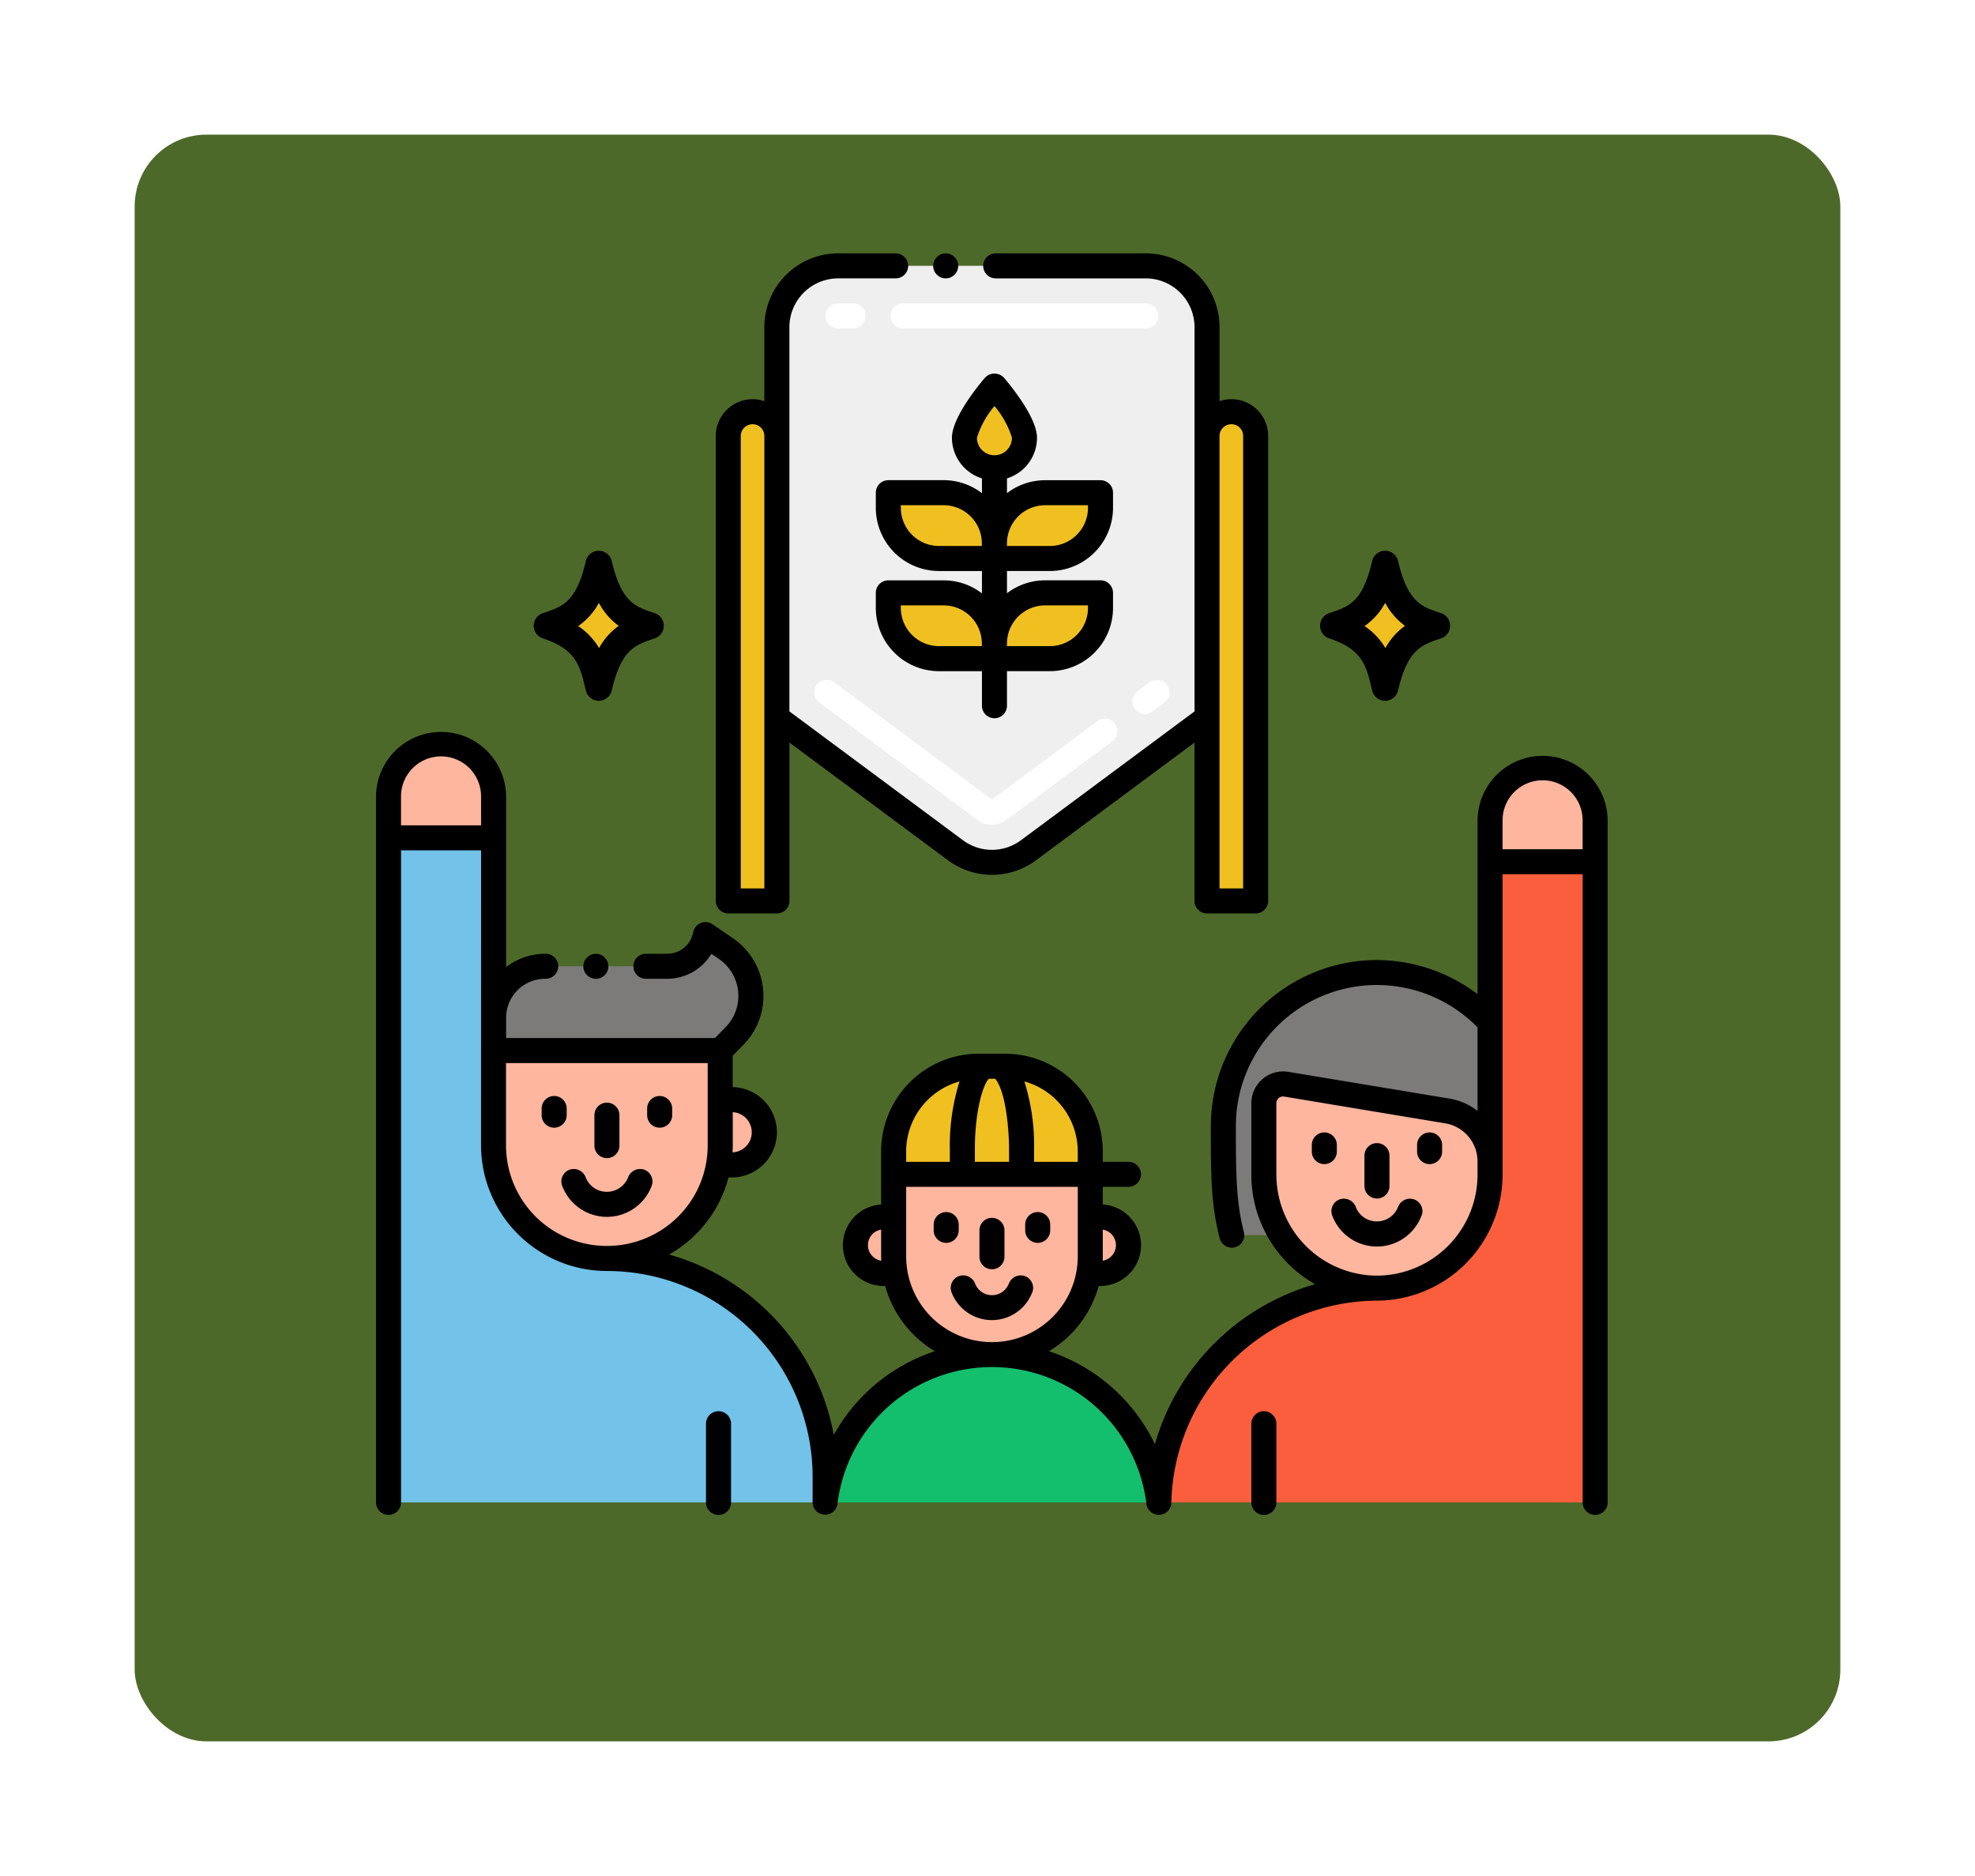 <svg xmlns="http://www.w3.org/2000/svg" xmlns:xlink="http://www.w3.org/1999/xlink" width="220" height="209" viewBox="0 0 220 209">
  <defs>
    <filter id="Rectángulo_404858" x="0" y="0" width="220" height="209" filterUnits="userSpaceOnUse">
      <feOffset dx="3" dy="6" input="SourceAlpha"/>
      <feGaussianBlur stdDeviation="5" result="blur"/>
      <feFlood flood-opacity="0.161"/>
      <feComposite operator="in" in2="blur"/>
      <feComposite in="SourceGraphic"/>
    </filter>
  </defs>
  <g id="Grupo_1198309" data-name="Grupo 1198309" transform="translate(-204.467 -4044)">
    <g id="Grupo_1198104" data-name="Grupo 1198104" transform="translate(216.467 4053)">
      <g id="Grupo_1113681" data-name="Grupo 1113681" transform="translate(0 0)">
        <g transform="matrix(1, 0, 0, 1, -12, -9)" filter="url(#Rectángulo_404858)">
          <rect id="Rectángulo_404858-2" data-name="Rectángulo 404858" width="190" height="179" rx="8" transform="translate(12 9)" fill="#4c6929"/>
        </g>
      </g>
    </g>
    <g id="Layer_1" transform="translate(241.398 4070.276)">
      <g id="Grupo_1198308" data-name="Grupo 1198308" transform="translate(4.952 1.95)">
        <path id="Trazado_916600" data-name="Trazado 916600" d="M203.968,151.2v15.514a5.715,5.715,0,0,0-4.777-5.636l-17.93-2.978a2.139,2.139,0,0,0-2.491,2.113V168.2a12.506,12.506,0,0,0,1.945,6.722H175.2c-.946-3.6-.941-7.171-.941-12.148a17.1,17.1,0,0,1,29.71-11.574Z" transform="translate(-79.87 -65.54)" fill="#7d7b79"/>
        <path id="Trazado_916601" data-name="Trazado 916601" d="M207.549,176.57v1.507a12.647,12.647,0,0,1-12.6,12.6H194.9a12.63,12.63,0,0,1-12.553-12.618V170.07a2.139,2.139,0,0,1,2.491-2.113l17.93,2.978A5.714,5.714,0,0,1,207.549,176.57Z" transform="translate(-83.451 -75.395)" fill="#ffb69f"/>
        <path id="Trazado_916602" data-name="Trazado 916602" d="M56.087,189.907v2.881H7.452V118.75H19.157v23.7h-.006v10.533A12.62,12.62,0,0,0,31.78,165.606v.006A24.294,24.294,0,0,1,56.087,189.907Z" transform="translate(-6.058 -53.634)" fill="#72c2e9"/>
        <g id="Grupo_1198298" data-name="Grupo 1198298" transform="translate(50.022 122.684)">
          <path id="Trazado_916603" data-name="Trazado 916603" d="M131.858,238.48H94.678a18.727,18.727,0,0,1,37.18,0Z" transform="translate(-94.678 -222.011)" fill="#13bf6d"/>
        </g>
        <path id="Trazado_916604" data-name="Trazado 916604" d="M130.287,185.985v9.138a10.6,10.6,0,0,1-.167,1.908,10.951,10.951,0,0,1-21.566,0,10.417,10.417,0,0,1-.167-1.908v-9.138Z" transform="translate(-50.721 -83.385)" fill="#ffb69f"/>
        <path id="Trazado_916605" data-name="Trazado 916605" d="M53.69,161.26v10.533a11.785,11.785,0,0,1-.195,2.2,12.625,12.625,0,0,1-25.057-2.2V161.26Z" transform="translate(-15.344 -72.444)" fill="#ffb69f"/>
        <path id="Trazado_916606" data-name="Trazado 916606" d="M54.341,139.659l-2.286-1.565A4.334,4.334,0,0,1,47.8,141.62H34.178a5.732,5.732,0,0,0-5.73,5.732v3.658H53.7l1.579-1.6A6.382,6.382,0,0,0,54.341,139.659Z" transform="translate(-15.348 -62.193)" fill="#7c7b7a"/>
        <g id="Grupo_1198299" data-name="Grupo 1198299" transform="translate(38.154 94.278)">
          <path id="Trazado_916607" data-name="Trazado 916607" d="M78.5,174.695a3.633,3.633,0,0,1-3.632,3.632H73.389a11.785,11.785,0,0,0,.195-2.2v-5.069h1.281A3.634,3.634,0,0,1,78.5,174.695Z" transform="translate(-73.389 -171.058)" fill="#ffb69f"/>
          <path id="Trazado_916608" data-name="Trazado 916608" d="M105.173,200.8H103.9a3.15,3.15,0,0,1,0-6.3h1.108v4.393A10.368,10.368,0,0,0,105.173,200.8Z" transform="translate(-85.495 -181.429)" fill="#ffb69f"/>
          <path id="Trazado_916609" data-name="Trazado 916609" d="M151.79,197.645a3.146,3.146,0,0,1-3.145,3.15H147.37a10.545,10.545,0,0,0,.167-1.908v-4.393h1.108A3.146,3.146,0,0,1,151.79,197.645Z" transform="translate(-106.125 -181.429)" fill="#ffb69f"/>
        </g>
        <path id="Trazado_916610" data-name="Trazado 916610" d="M120.808,164.388h-2.946a9.477,9.477,0,0,0-9.478,9.478v2.565h21.9v-2.565A9.478,9.478,0,0,0,120.808,164.388Z" transform="translate(-50.72 -73.828)" fill="#f0c020"/>
        <path id="Trazado_916611" data-name="Trazado 916611" d="M209.971,123.521V194.9h-48.6a24.3,24.3,0,0,1,24.251-23.872h.05a12.65,12.65,0,0,0,12.594-12.6V123.521Z" transform="translate(-74.166 -55.745)" fill="#fb5e3d"/>
        <path id="Trazado_916612" data-name="Trazado 916612" d="M233.4,104.86a5.852,5.852,0,0,0-5.852,5.852v4.55h11.7v-4.55A5.852,5.852,0,0,0,233.4,104.86Z" transform="translate(-103.451 -47.487)" fill="#ffb69f"/>
        <path id="Trazado_916613" data-name="Trazado 916613" d="M13.3,100.091a5.852,5.852,0,0,0-5.852,5.852v4.55h11.7v-4.55a5.852,5.852,0,0,0-5.853-5.852Z" transform="translate(-6.058 -45.377)" fill="#ffb69f"/>
        <path id="Trazado_916614" data-name="Trazado 916614" d="M126.153,4.447H91.863A6.813,6.813,0,0,0,85.05,11.26V54.783l19.9,14.774a6.813,6.813,0,0,0,8.123,0l19.9-14.774V11.26a6.812,6.812,0,0,0-6.812-6.813Z" transform="translate(-40.395 -3.055)" fill="#efefef"/>
        <g id="Grupo_1198302" data-name="Grupo 1198302" transform="translate(17.574 33.131)">
          <g id="Grupo_1198300" data-name="Grupo 1198300" transform="translate(87.59 0)">
            <path id="Trazado_916615" data-name="Trazado 916615" d="M207.059,68.326c-2.077-.684-3.7-1.127-4.787-5.806a1.483,1.483,0,0,0-2.887,0c-1.063,4.575-2.544,5.065-4.787,5.806a1.483,1.483,0,0,0,0,2.814c3.725,1.23,4.147,3.051,4.786,5.806a1.482,1.482,0,0,0,2.887,0c1.061-4.575,2.624-5.092,4.786-5.806a1.483,1.483,0,0,0,0-2.814Z" transform="translate(-193.585 -61.377)"/>
            <path id="Trazado_916616" data-name="Trazado 916616" d="M206.98,74.358a7.31,7.31,0,0,0-2.187,2.472,7.709,7.709,0,0,0-2.323-2.453,7.4,7.4,0,0,0,2.3-2.583,7.6,7.6,0,0,0,2.212,2.564Z" transform="translate(-197.517 -65.987)" fill="#f0c020"/>
          </g>
          <g id="Grupo_1198301" data-name="Grupo 1198301" transform="translate(0 0)">
            <path id="Trazado_916617" data-name="Trazado 916617" d="M49.948,68.326c-2.077-.684-3.7-1.127-4.787-5.806a1.483,1.483,0,0,0-2.887,0c-1.063,4.575-2.544,5.065-4.787,5.806a1.483,1.483,0,0,0,0,2.814c3.725,1.23,4.147,3.051,4.786,5.806a1.482,1.482,0,0,0,2.887,0c1.061-4.575,2.624-5.092,4.786-5.806a1.483,1.483,0,0,0,0-2.814Z" transform="translate(-36.474 -61.377)"/>
            <path id="Trazado_916618" data-name="Trazado 916618" d="M49.87,74.358a7.309,7.309,0,0,0-2.187,2.472,7.709,7.709,0,0,0-2.323-2.453,7.4,7.4,0,0,0,2.3-2.583,7.587,7.587,0,0,0,2.212,2.564Z" transform="translate(-40.406 -65.987)" fill="#f0c020"/>
          </g>
        </g>
        <g id="Grupo_1198303" data-name="Grupo 1198303" transform="translate(57.069 14.763)">
          <path id="Trazado_916619" data-name="Trazado 916619" d="M140.335,69.795H134.17a5.647,5.647,0,0,0-5.647,5.647v1.682h6.165a5.647,5.647,0,0,0,5.647-5.647Z" transform="translate(-116.701 -46.734)" fill="#f0c020"/>
          <path id="Trazado_916620" data-name="Trazado 916620" d="M107.318,69.795h6.165a5.647,5.647,0,0,1,5.647,5.647v1.682h-6.165a5.647,5.647,0,0,1-5.647-5.647Z" transform="translate(-107.318 -46.734)" fill="#f0c020"/>
          <path id="Trazado_916621" data-name="Trazado 916621" d="M140.335,49.783H134.17a5.647,5.647,0,0,0-5.647,5.647v1.682h6.165a5.647,5.647,0,0,0,5.647-5.647Z" transform="translate(-116.701 -37.879)" fill="#f0c020"/>
          <path id="Trazado_916622" data-name="Trazado 916622" d="M107.318,49.783h6.165a5.647,5.647,0,0,1,5.647,5.647v1.682h-6.165a5.647,5.647,0,0,1-5.647-5.647Z" transform="translate(-107.318 -37.879)" fill="#f0c020"/>
          <path id="Trazado_916623" data-name="Trazado 916623" d="M125.869,37.554a3.343,3.343,0,0,1-3.343-3.343c0-1.846,3.343-5.78,3.343-5.78s3.343,3.933,3.343,5.78A3.343,3.343,0,0,1,125.869,37.554Z" transform="translate(-114.048 -28.431)" fill="#f0c020"/>
        </g>
        <g id="Grupo_1198304" data-name="Grupo 1198304" transform="translate(39.238 17.642)">
          <path id="Trazado_916624" data-name="Trazado 916624" d="M80.753,36.31V88.1H75.334V36.31a2.709,2.709,0,1,1,5.419,0Z" transform="translate(-75.334 -33.595)" fill="#f0c020"/>
        </g>
        <g id="Grupo_1198305" data-name="Grupo 1198305" transform="translate(92.569 17.642)">
          <path id="Trazado_916625" data-name="Trazado 916625" d="M176.413,36.31V88.1h-5.419V36.31a2.709,2.709,0,1,1,5.419,0Z" transform="translate(-170.994 -33.595)" fill="#f0c020"/>
        </g>
        <path id="Trazado_916626" data-name="Trazado 916626" d="M42.081,186.809h.006a5.321,5.321,0,0,0,9.963,0,1.4,1.4,0,0,0-.814-1.8,1.425,1.425,0,0,0-1.8.82,2.541,2.541,0,0,1-2.369,1.639,2.509,2.509,0,0,1-2.375-1.639,1.422,1.422,0,0,0-1.79-.82A1.393,1.393,0,0,0,42.081,186.809Z" transform="translate(-21.343 -82.919)"/>
        <path id="Trazado_916627" data-name="Trazado 916627" d="M39.446,173.866a1.394,1.394,0,0,0,1.394-1.394v-.743a1.394,1.394,0,0,0-2.788,0v.743A1.394,1.394,0,0,0,39.446,173.866Z" transform="translate(-19.599 -76.46)"/>
        <path id="Trazado_916628" data-name="Trazado 916628" d="M60.523,173.866a1.394,1.394,0,0,0,1.394-1.394v-.743a1.394,1.394,0,0,0-2.788,0v.743a1.394,1.394,0,0,0,1.394,1.394Z" transform="translate(-28.925 -76.46)"/>
        <path id="Trazado_916629" data-name="Trazado 916629" d="M49.985,177.847a1.394,1.394,0,0,0,1.394-1.394v-3.392a1.394,1.394,0,1,0-2.788,0v3.392A1.394,1.394,0,0,0,49.985,177.847Z" transform="translate(-24.262 -77.05)"/>
        <circle id="Elipse_12128" data-name="Elipse 12128" cx="1.394" cy="1.394" r="1.394" transform="translate(23.096 78.034)"/>
        <path id="Trazado_916630" data-name="Trazado 916630" d="M128.883,208.07a1.4,1.4,0,0,0-.82-1.8,1.419,1.419,0,0,0-1.79.82,2.014,2.014,0,0,1-3.769,0,1.426,1.426,0,0,0-1.8-.82,1.4,1.4,0,0,0-.82,1.8,4.81,4.81,0,0,0,8.992,0Z" transform="translate(-55.773 -92.327)"/>
        <path id="Trazado_916631" data-name="Trazado 916631" d="M119.17,195.568v-.644a1.394,1.394,0,1,0-2.788,0v.644a1.394,1.394,0,0,0,2.788,0Z" transform="translate(-54.26 -86.724)"/>
        <path id="Trazado_916632" data-name="Trazado 916632" d="M136.058,196.962a1.394,1.394,0,0,0,1.394-1.394v-.644a1.394,1.394,0,1,0-2.788,0v.644A1.394,1.394,0,0,0,136.058,196.962Z" transform="translate(-62.349 -86.724)"/>
        <path id="Trazado_916633" data-name="Trazado 916633" d="M126.917,200.415a1.394,1.394,0,0,0,1.394-1.394V196.08a1.394,1.394,0,0,0-2.788,0v2.942A1.394,1.394,0,0,0,126.917,200.415Z" transform="translate(-58.304 -87.235)"/>
        <path id="Trazado_916634" data-name="Trazado 916634" d="M205.912,192.73a1.394,1.394,0,0,0-.82-1.79,1.421,1.421,0,0,0-1.8.814,2.529,2.529,0,0,1-2.364,1.633,2.492,2.492,0,0,1-2.358-1.628,1.426,1.426,0,0,0-1.8-.825,1.4,1.4,0,0,0-.82,1.8,5.312,5.312,0,0,0,9.951,0Z" transform="translate(-89.434 -85.539)"/>
        <path id="Trazado_916635" data-name="Trazado 916635" d="M194.722,179.754v-.741a1.394,1.394,0,1,0-2.788,0v.741a1.394,1.394,0,0,0,2.788,0Z" transform="translate(-87.691 -79.683)"/>
        <path id="Trazado_916636" data-name="Trazado 916636" d="M214.361,181.148a1.394,1.394,0,0,0,1.394-1.394v-.741a1.394,1.394,0,0,0-2.788,0v.741A1.394,1.394,0,0,0,214.361,181.148Z" transform="translate(-96.998 -79.683)"/>
        <path id="Trazado_916637" data-name="Trazado 916637" d="M203.844,185.927a1.394,1.394,0,0,0,1.394-1.394v-3.385a1.394,1.394,0,1,0-2.788,0v3.385A1.394,1.394,0,0,0,203.844,185.927Z" transform="translate(-92.344 -80.628)"/>
        <path id="Trazado_916638" data-name="Trazado 916638" d="M142.149,107.5a7.246,7.246,0,1,0-14.492,0c0,.3,0,4.812,0,19.3a18.721,18.721,0,0,0-11.188-3.8h-.028A18.515,18.515,0,0,0,97.948,141.5c0,5.072-.02,8.678.987,12.505a1.392,1.392,0,0,0,2.693-.709c-.89-3.392-.892-6.842-.892-11.8A15.7,15.7,0,0,1,127.656,130.5v9.3a7.1,7.1,0,0,0-3.154-1.368l-17.929-2.977a3.547,3.547,0,0,0-4.114,3.49v7.989a14.032,14.032,0,0,0,7.1,12.183,25.96,25.96,0,0,0-17.841,17.816,20.071,20.071,0,0,0-11.8-10.353,12.282,12.282,0,0,0,5.54-7.27,4.543,4.543,0,0,0,.453-9.074v-1.969h2.86a1.394,1.394,0,0,0,0-2.788h-2.86v-1.171a10.885,10.885,0,0,0-10.871-10.871H72.091A10.885,10.885,0,0,0,61.22,144.309v5.927a4.543,4.543,0,0,0,.452,9.074,12.286,12.286,0,0,0,5.528,7.272A20.078,20.078,0,0,0,55.946,175.9,25.766,25.766,0,0,0,37.6,155.81a13.878,13.878,0,0,0,6.62-8.6,5.032,5.032,0,1,0,.468-10.05v-3.5l1.18-1.2a7.776,7.776,0,0,0-1.143-11.88l-2.28-1.561a1.394,1.394,0,0,0-2.158.892A2.945,2.945,0,0,1,37.4,122.3H35.017a1.394,1.394,0,1,0,0,2.788H37.4a5.755,5.755,0,0,0,4.912-2.782l.842.574a4.991,4.991,0,0,1,.73,7.615l-1.171,1.193H19.446v-2.263a4.347,4.347,0,0,1,4.421-4.337,1.395,1.395,0,1,0-.084-2.788,7.094,7.094,0,0,0-4.338,1.492c0-10.816,0-18.443,0-18.96a7.246,7.246,0,1,0-14.492,0v78.588a1.394,1.394,0,0,0,2.788,0V110.781h8.918c0,19.679-.006,20.548-.006,32.839a14.029,14.029,0,0,0,14.022,14.022,22.933,22.933,0,0,1,22.913,22.9v2.881s0,0,0,0a1.391,1.391,0,0,0,2.771.156,17.333,17.333,0,0,1,34.411,0,1.394,1.394,0,0,0,2.778-.134,23.027,23.027,0,0,1,22.913-22.5,14.055,14.055,0,0,0,13.983-13.989c0-.293,0,3.114,0-33.516h8.92v69.983a1.394,1.394,0,0,0,2.788,0c0-5.477,0-74.395,0-75.928Zm-97.455,32.45a2.241,2.241,0,0,1-.021,4.476c.014-.264.022-.531.022-.8v-3.673ZM41.9,134.48v9.14a11.2,11.2,0,0,1-11.233,11.23h-.025a11.213,11.213,0,0,1-11.207-11.23v-9.14ZM7.74,107.993v-3.156a4.459,4.459,0,1,1,8.917,0v3.156Zm65.483,28.232h.7c1.218,1.442,1.547,5.833,1.547,7.861v1.394H71.661v-1.394C71.662,139.643,72.637,136.753,73.223,136.225Zm12.689,16.807a1.758,1.758,0,0,1-.01,3.468c.006-.163.009-.327.009-.492v-2.976Zm-2.788-8.723v1.171H78.257v-1.394a23.536,23.536,0,0,0-1.082-7.562A8.11,8.11,0,0,1,83.124,144.309Zm-19.117,0a8.118,8.118,0,0,1,5.946-7.784,23.849,23.849,0,0,0-1.079,7.561v1.394H64.007Zm-4.255,10.456a1.758,1.758,0,0,1,1.468-1.733v2.978s.012.488.012.49a1.759,1.759,0,0,1-1.48-1.735Zm4.258,1.243c0-1.968,0-5.773,0-7.741H83.124v7.744a9.557,9.557,0,0,1-19.114,0ZM130.444,107.5a4.459,4.459,0,1,1,8.917,0v3.156h-8.917Zm-25.2,39.439v-7.989a.749.749,0,0,1,.859-.741l17.94,2.983a4.3,4.3,0,0,1,3.611,4.235v1.527a11.258,11.258,0,0,1-11.223,11.208H116.4a11.256,11.256,0,0,1-11.15-11.223Z" transform="translate(-4.952 -44.271)"/>
        <path id="Trazado_916639" data-name="Trazado 916639" d="M73.677,243.488V234.72a1.394,1.394,0,0,0-2.788,0v8.768a1.394,1.394,0,0,0,2.788,0Z" transform="translate(-34.129 -104.333)"/>
        <path id="Trazado_916640" data-name="Trazado 916640" d="M182.64,243.488V234.72a1.394,1.394,0,1,0-2.788,0v8.768a1.394,1.394,0,0,0,2.788,0Z" transform="translate(-82.345 -104.333)"/>
        <path id="Trazado_916641" data-name="Trazado 916641" d="M104.818,39.248V40.93a7.049,7.049,0,0,0,7.041,7.041h4.781v2.49a7,7,0,0,0-4.263-1.45h-6.165a1.394,1.394,0,0,0-1.394,1.394v1.683a7.049,7.049,0,0,0,7.041,7.041h4.781v3.848a1.394,1.394,0,0,0,2.788,0V59.128H124.2a7.048,7.048,0,0,0,7.041-7.041V50.4a1.394,1.394,0,0,0-1.394-1.394h-6.165a6.994,6.994,0,0,0-4.253,1.443V47.97H124.2a7.048,7.048,0,0,0,7.041-7.041V39.248a1.394,1.394,0,0,0-1.394-1.394h-6.165a7,7,0,0,0-4.253,1.443V37.651a4.746,4.746,0,0,0,3.344-4.528c0-2.189-2.813-5.668-3.676-6.682a1.441,1.441,0,0,0-2.124,0c-.862,1.014-3.675,4.493-3.675,6.682a4.746,4.746,0,0,0,3.343,4.528V39.3a7,7,0,0,0-4.263-1.45H106.21A1.394,1.394,0,0,0,104.818,39.248ZM116.63,56.34h-4.772a4.258,4.258,0,0,1-4.253-4.253V51.8h4.772a4.258,4.258,0,0,1,4.253,4.254Zm7.05-4.541h4.772v.289A4.258,4.258,0,0,1,124.2,56.34h-4.772v-.288A4.258,4.258,0,0,1,123.68,51.8Zm0-11.157h4.772v.288a4.258,4.258,0,0,1-4.253,4.253h-4.772v-.288A4.258,4.258,0,0,1,123.68,40.641Zm-5.646-11.049a10.043,10.043,0,0,1,1.95,3.531,1.95,1.95,0,1,1-3.9,0A10.066,10.066,0,0,1,118.034,29.593ZM107.605,40.641h4.772a4.258,4.258,0,0,1,4.253,4.253v.288h-4.772a4.258,4.258,0,0,1-4.253-4.253Z" transform="translate(-49.142 -12.581)"/>
        <circle id="Elipse_12129" data-name="Elipse 12129" cx="1.394" cy="1.394" r="1.394" transform="translate(62.066 0)"/>
        <path id="Trazado_916642" data-name="Trazado 916642" d="M92.874,1.95H86.457a8.217,8.217,0,0,0-8.206,8.206v8.262a4.068,4.068,0,0,0-1.313-.22,4.111,4.111,0,0,0-4.1,4.109V74.094a1.394,1.394,0,0,0,1.394,1.394h5.419a1.394,1.394,0,0,0,1.394-1.394V56.449L98.711,69.57a8.219,8.219,0,0,0,9.784.006l17.669-13.125V74.094a1.394,1.394,0,0,0,1.394,1.394h5.419a1.394,1.394,0,0,0,1.394-1.394V22.307a4.09,4.09,0,0,0-5.416-3.888V10.156a8.217,8.217,0,0,0-8.206-8.206H104.024a1.394,1.394,0,1,0,0,2.788h16.725a5.439,5.439,0,0,1,5.419,5.419V22.237c0,.023,0,.046,0,.07V52.98L106.834,67.333a5.416,5.416,0,0,1-6.461,0L81.04,52.979V22.307c0-.014,0-.028,0-.043V10.156a5.439,5.439,0,0,1,5.419-5.419h6.417a1.394,1.394,0,1,0,0-2.788Zm37.4,19.036a1.3,1.3,0,0,1,1.31,1.321V72.7h-2.631V53.711c0-.01,0-.02,0-.03V22.272a1.321,1.321,0,0,1,1.318-1.286ZM75.621,72.7V22.307a1.32,1.32,0,0,1,1.316-1.321,1.3,1.3,0,0,1,1.313,1.3v31.4c0,.006,0,.012,0,.018v19Z" transform="translate(-34.99 -1.95)"/>
        <g id="Grupo_1198306" data-name="Grupo 1198306" transform="translate(50.074 5.573)">
          <path id="Trazado_916643" data-name="Trazado 916643" d="M130.454,14.735H103.412a1.394,1.394,0,0,1,0-2.788h27.043a1.394,1.394,0,1,1,0,2.788Zm-32.617,0H96.165a1.394,1.394,0,0,1,0-2.788h1.673a1.394,1.394,0,1,1,0,2.788Z" transform="translate(-94.771 -11.947)" fill="#fff"/>
        </g>
        <g id="Grupo_1198307" data-name="Grupo 1198307" transform="translate(48.836 47.53)">
          <path id="Trazado_916644" data-name="Trazado 916644" d="M110.76,102.823l-17.647-13.1a1.394,1.394,0,1,1,1.662-2.238l17.552,13.034L124.059,91.8a1.394,1.394,0,1,1,1.662,2.238L113.9,102.822A2.628,2.628,0,0,1,110.76,102.823Zm17.487-12.4a1.394,1.394,0,0,1,.288-1.95l1.343-1a1.394,1.394,0,0,1,1.662,2.239l-1.343,1A1.394,1.394,0,0,1,128.247,90.427Z" transform="translate(-92.55 -87.206)" fill="#fff"/>
        </g>
      </g>
    </g>
  </g>
</svg>
